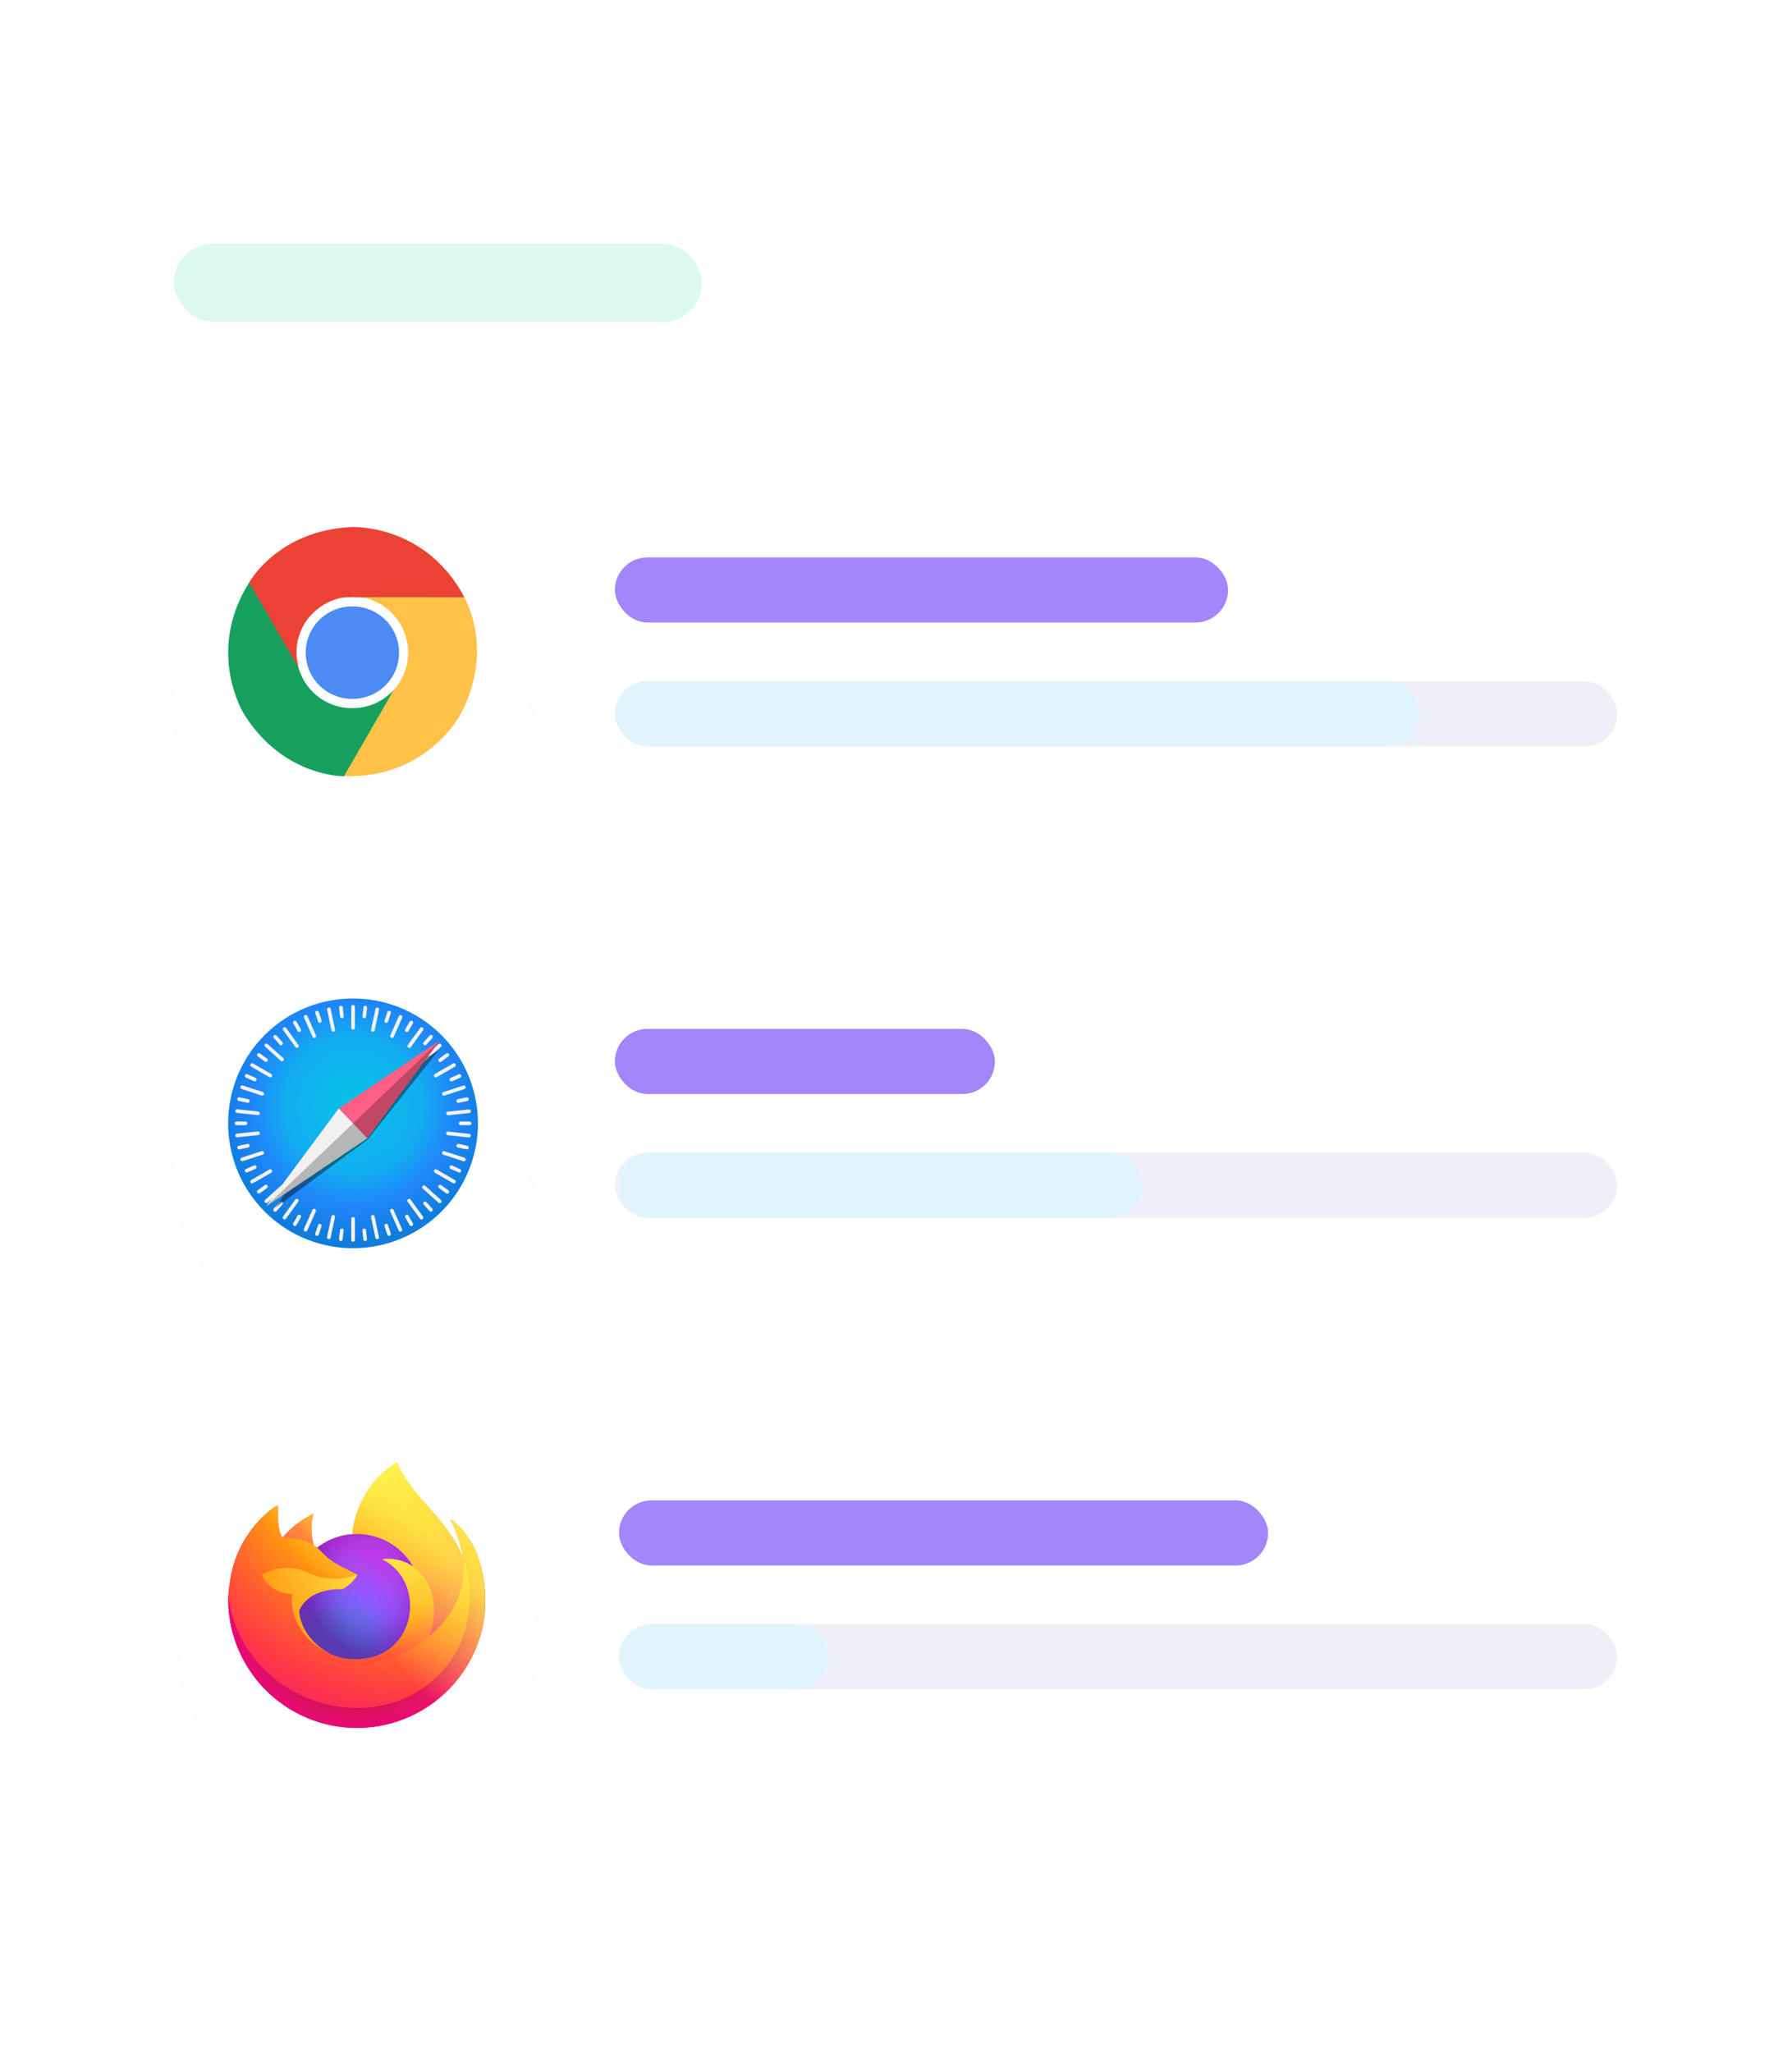 <svg xmlns="http://www.w3.org/2000/svg" width='100%' height='100%' fill="none" viewBox="0 0 207 237">
  <rect width="206.39" height="236.754" fill="#fff" rx="28.526"/>
  <rect width="115.793" height="7.524" x="71.027" y="78.666" fill="#EFF0F7" rx="3.762"/>
  <rect width="92.983" height="7.524" x="71.027" y="78.666" fill="#E0F4FD" rx="3.762"/>
  <rect width="70.832" height="7.524" x="71.027" y="64.371" fill="#A286FA" rx="3.762"/>
  <g filter="url(#a)">
    <ellipse cx="40.782" cy="75.28" fill="red" fill-opacity=".01" rx="21.214" ry="21.206"/>
  </g>
  <ellipse cx="40.782" cy="75.28" fill="#fff" rx="21.214" ry="21.206"/>
  <path fill="#EA4335" d="M40.69 60.863s8.472-.381 12.963 8.13H39.97s-2.585-.084-4.788 3.05c-.635 1.313-1.313 2.668-.55 5.336-1.102-1.863-5.847-10.121-5.847-10.121s3.348-6.056 11.905-6.395Z"/>
  <path fill="#FFC147" d="M53.212 82.475S49.305 90 39.685 89.63l6.843-11.845s1.366-2.195-.247-5.67c-.82-1.206-1.654-2.47-4.347-3.145 2.166-.021 11.692.002 11.692.002s3.572 5.926-.414 13.503Z"/>
  <path fill="#17A05D" d="M28.228 82.533s-4.566-7.146.566-15.289l6.84 11.848s1.217 2.28 5.034 2.621c1.455-.106 2.968-.196 4.898-2.19-1.064 1.885-5.847 10.12-5.847 10.12s-6.92.13-11.491-7.11Z"/>
  <path fill="#17A05D" d="m39.685 89.7 1.924-8.03s2.117-.165 3.89-2.11c-1.1 1.936-5.814 10.14-5.814 10.14Z"/>
  <path fill="#fff" d="M34.243 75.37a6.41 6.41 0 0 1 6.411-6.41 6.41 6.41 0 1 1 0 12.819 6.41 6.41 0 0 1-6.41-6.41Z"/>
  <path fill="#4C8BF4" d="M35.315 75.37a5.337 5.337 0 0 1 5.339-5.336 5.337 5.337 0 1 1 0 10.672 5.337 5.337 0 0 1-5.339-5.336Z"/>
  <path fill="#FFC147" d="m53.628 68.971-7.926 2.323s-1.196-1.753-3.767-2.324c2.228-.008 11.693.001 11.693.001Z"/>
  <path fill="#EA4335" d="M34.476 77.09c-1.114-1.928-5.692-9.833-5.692-9.833l5.872 5.806s-.604 1.24-.375 3.013l.195 1.014Z"/>
  <rect width="115.793" height="7.524" x="71.027" y="133.115" fill="#EFF0F7" rx="3.762"/>
  <rect width="60.497" height="7.524" x="71.501" y="133.115" fill="#E0F4FD" rx="3.762"/>
  <rect width="43.9" height="7.524" x="71.027" y="118.82" fill="#A286FA" rx="3.762"/>
  <g filter="url(#b)">
    <ellipse cx="40.782" cy="129.729" fill="red" fill-opacity=".01" rx="21.214" ry="21.206"/>
  </g>
  <ellipse cx="40.782" cy="129.729" fill="#fff" rx="21.214" ry="21.206"/>
  <path fill="url(#c)" d="M55.207 129.729c0 3.825-1.52 7.493-4.225 10.197a14.429 14.429 0 0 1-20.4 0 14.417 14.417 0 0 1 10.2-24.616c3.826 0 7.495 1.519 10.2 4.223a14.416 14.416 0 0 1 4.225 10.196Z"/>
  <path fill="#F4F2F3" d="M40.782 116.062a.21.21 0 0 0-.21.21v2.425a.21.21 0 1 0 .42 0v-2.425a.21.21 0 0 0-.21-.21Zm-1.376.086a.21.21 0 0 0-.23.232l.106 1.014a.21.21 0 0 0 .23.187.21.21 0 0 0 .188-.231l-.106-1.014a.211.211 0 0 0-.188-.188Zm2.761.001a.21.21 0 0 0-.188.188l-.107 1.014a.21.21 0 0 0 .187.231.209.209 0 0 0 .232-.187l.106-1.014a.21.21 0 0 0-.23-.232Zm-4.174.204a.21.21 0 0 0-.205.254l.502 2.372a.21.21 0 1 0 .412-.087l-.502-2.372a.21.21 0 0 0-.207-.167Zm5.588.002a.21.21 0 0 0-.207.167l-.505 2.372a.21.21 0 0 0 .163.249.21.21 0 0 0 .249-.162l.504-2.372a.21.21 0 0 0-.204-.254Zm-6.937.379a.21.21 0 0 0-.218.274l.315.97a.21.21 0 0 0 .265.135.21.21 0 0 0 .135-.265l-.315-.97a.21.21 0 0 0-.182-.145v.001Zm8.278 0a.21.21 0 0 0-.182.145l-.316.97a.21.21 0 1 0 .4.13l.316-.97a.21.21 0 0 0-.218-.275Zm-9.612.487a.217.217 0 0 0-.082.019.21.21 0 0 0-.106.277l.985 2.216c.047.107.171.154.277.107a.21.21 0 0 0 .107-.278l-.985-2.216a.212.212 0 0 0-.196-.125Zm10.96.008a.21.21 0 0 0-.195.125l-.989 2.214a.21.21 0 1 0 .384.172l.989-2.215a.21.21 0 0 0-.188-.296Zm-12.198.647a.21.21 0 0 0-.197.315l.51.884a.21.21 0 1 0 .364-.211l-.51-.883a.211.211 0 0 0-.167-.105Zm13.42 0a.21.21 0 0 0-.167.105l-.51.883a.21.21 0 0 0 .364.211l.51-.884a.21.21 0 0 0-.197-.315Zm-14.622.75a.21.21 0 0 0-.163.334l1.424 1.962a.21.21 0 0 0 .294.047.209.209 0 0 0 .047-.293l-1.425-1.963a.21.21 0 0 0-.177-.087Zm15.84.011a.207.207 0 0 0-.178.086l-1.427 1.961a.21.21 0 1 0 .34.248l1.427-1.961a.21.21 0 0 0-.163-.334Zm-16.915.89a.21.21 0 0 0-.167.351l.682.758a.21.21 0 0 0 .313-.282l-.683-.758a.211.211 0 0 0-.145-.069Zm17.975.001a.208.208 0 0 0-.145.07l-.683.758a.21.21 0 1 0 .313.281l.683-.758a.21.21 0 0 0-.168-.351Zm-19.005.988a.21.21 0 0 0-.13.366l1.803 1.623c.087.077.22.07.297-.016a.21.21 0 0 0-.015-.297l-1.803-1.622a.209.209 0 0 0-.152-.054Zm20.04.007a.209.209 0 0 0-.152.054l-1.804 1.621a.21.21 0 1 0 .282.312l1.804-1.621a.21.21 0 0 0-.13-.366Zm-20.896 1.094a.21.21 0 0 0-.13.38l.824.6a.21.21 0 0 0 .247-.341l-.825-.599a.204.204 0 0 0-.116-.04Zm21.752.007a.22.22 0 0 0-.117.04l-.825.599a.21.21 0 0 0 .247.341l.826-.599a.21.21 0 0 0-.131-.381Zm-22.553 1.167a.208.208 0 0 0-.167.105.21.21 0 0 0 .077.287l2.1 1.212a.21.21 0 0 0 .288-.077.21.21 0 0 0-.077-.287l-2.101-1.212a.207.207 0 0 0-.12-.028Zm23.348 0a.207.207 0 0 0-.12.028l-2.101 1.212a.21.21 0 1 0 .21.364l2.101-1.212a.21.21 0 0 0-.09-.392Zm-23.953 1.252a.21.21 0 0 0-.09.402l.932.416a.21.21 0 1 0 .172-.384l-.933-.416a.198.198 0 0 0-.081-.018Zm24.562.008a.218.218 0 0 0-.082.019l-.932.414a.21.21 0 0 0 .171.385l.932-.415a.21.21 0 0 0-.09-.403Zm-25.101 1.3a.21.21 0 0 0-.048.409l2.307.752a.21.21 0 1 0 .13-.4l-2.306-.751a.217.217 0 0 0-.083-.01Zm25.64.009a.184.184 0 0 0-.084.01l-2.307.749a.21.21 0 0 0-.135.265.21.21 0 0 0 .265.135l2.307-.75a.21.21 0 0 0-.047-.409Zm-25.976 1.364a.21.21 0 0 0-.046.416l.999.212a.21.21 0 1 0 .087-.411l-.998-.212a.206.206 0 0 0-.042-.005Zm26.309.002a.207.207 0 0 0-.043.005l-.998.212a.21.21 0 1 0 .087.411l.998-.212a.21.21 0 0 0 .163-.249.21.21 0 0 0-.207-.167Zm-26.564 1.38a.209.209 0 0 0-.188.187.21.21 0 0 0 .187.231l2.412.255a.21.21 0 1 0 .044-.418l-2.412-.255a.153.153 0 0 0-.043 0Zm26.82.018a.153.153 0 0 0-.043 0l-2.413.252a.21.21 0 0 0 .044.418l2.413-.252a.21.21 0 0 0-.001-.418Zm-26.86 1.396a.21.21 0 1 0 0 .42h1.02a.21.21 0 1 0 0-.42h-1.02Zm25.878 0a.21.21 0 1 0 0 .42h1.02a.21.21 0 1 0 0-.42h-1.02Zm-23.385 1.146a.152.152 0 0 0-.043 0l-2.413.251a.21.21 0 0 0 .044.419l2.412-.252a.21.21 0 0 0 0-.418Zm21.91.014a.21.21 0 0 0 0 .419l2.412.255a.21.21 0 1 0 .044-.418l-2.412-.255a.153.153 0 0 0-.043 0v-.001Zm-23.113 1.421a.205.205 0 0 0-.043.004l-.998.212a.21.21 0 1 0 .088.412l.998-.212a.21.21 0 0 0-.045-.416Zm24.318.002a.21.21 0 0 0-.046.416l.999.212a.21.21 0 1 0 .087-.412l-.998-.212a.204.204 0 0 0-.042-.004Zm-22.637.828a.184.184 0 0 0-.083.01l-2.307.749a.21.21 0 0 0-.135.265.21.21 0 0 0 .265.135l2.307-.75a.21.21 0 0 0-.047-.409Zm20.954.007a.21.21 0 0 0-.047.41l2.306.751a.21.21 0 1 0 .13-.4l-2.306-.751a.217.217 0 0 0-.083-.01Zm-21.835 1.635a.198.198 0 0 0-.081.018l-.933.415a.21.21 0 0 0-.106.277c.047.107.171.154.277.107l.933-.415a.21.21 0 0 0 .106-.277.21.21 0 0 0-.196-.125Zm22.714.008a.21.21 0 0 0-.09.402l.932.416a.21.21 0 0 0 .172-.384l-.932-.416a.198.198 0 0 0-.082-.018Zm-20.899.455a.208.208 0 0 0-.12.028l-2.1 1.213a.21.21 0 1 0 .21.364l2.1-1.213a.21.21 0 0 0-.09-.392Zm19.087 0a.21.21 0 0 0-.09.392l2.1 1.213a.21.21 0 1 0 .211-.364l-2.1-1.213a.215.215 0 0 0-.12-.028Zm-19.61 1.78a.204.204 0 0 0-.117.04l-.826.599a.21.21 0 1 0 .247.34l.826-.599a.209.209 0 0 0 .047-.293.208.208 0 0 0-.178-.087Zm20.13.007a.208.208 0 0 0-.178.087.209.209 0 0 0 .046.293l.826.6a.21.21 0 0 0 .247-.34l-.825-.6a.204.204 0 0 0-.117-.04Zm-18.26.072a.21.21 0 0 0-.152.054l-1.804 1.621a.21.21 0 1 0 .281.313l1.804-1.621a.21.21 0 0 0 .016-.297.212.212 0 0 0-.145-.07Zm16.389.006a.208.208 0 0 0-.146.07.21.21 0 0 0 .016.297l1.803 1.622a.21.21 0 0 0 .297-.016.209.209 0 0 0-.016-.296l-1.803-1.623a.209.209 0 0 0-.151-.054Zm-14.677 1.54a.21.21 0 0 0-.178.087l-1.427 1.961a.21.21 0 1 0 .34.247l1.427-1.961a.209.209 0 0 0-.046-.293.213.213 0 0 0-.116-.041Zm12.958.009a.21.21 0 0 0-.163.334l1.425 1.963a.21.21 0 0 0 .293.046.209.209 0 0 0 .047-.293l-1.424-1.963a.21.21 0 0 0-.178-.087Zm-14.8.303a.211.211 0 0 0-.146.069l-.683.758a.21.21 0 0 0 .313.282l.683-.758a.21.21 0 0 0-.168-.351Zm16.653.001a.21.21 0 0 0-.167.351l.682.758a.21.21 0 1 0 .313-.281l-.683-.759a.211.211 0 0 0-.145-.069Zm-12.819.841a.21.21 0 0 0-.196.125l-.988 2.214a.21.21 0 1 0 .384.171l.989-2.214a.21.21 0 0 0-.189-.296Zm8.972.006a.21.21 0 0 0-.188.296l.985 2.216c.047.106.171.154.278.106a.21.21 0 0 0 .106-.277l-.985-2.216a.209.209 0 0 0-.196-.125Zm-10.708.679a.207.207 0 0 0-.168.104l-.51.884a.21.21 0 1 0 .364.21l.51-.883a.21.21 0 0 0-.196-.315Zm12.458 0a.21.21 0 0 0-.197.315l.51.883a.21.21 0 1 0 .365-.21l-.51-.884a.207.207 0 0 0-.168-.104Zm-8.521.031a.21.21 0 0 0-.207.167l-.504 2.372a.21.21 0 0 0 .162.249.21.21 0 0 0 .25-.162l.503-2.372a.21.21 0 0 0-.204-.254Zm4.576.002a.21.21 0 0 0-.205.253l.503 2.373a.21.21 0 1 0 .412-.087l-.503-2.373a.21.21 0 0 0-.207-.166Zm-2.284.239a.21.21 0 0 0-.21.21v2.425c0 .117.093.21.21.21a.21.21 0 0 0 .21-.21v-2.425a.21.21 0 0 0-.21-.21Zm-3.86.784a.21.21 0 0 0-.183.144l-.315.97a.21.21 0 1 0 .4.13l.315-.97a.21.21 0 0 0-.218-.274Zm7.719 0a.21.21 0 0 0-.218.275l.315.97a.21.21 0 1 0 .4-.13l-.315-.97a.21.21 0 0 0-.182-.145Zm-5.18.54a.21.21 0 0 0-.188.188l-.107 1.014a.21.21 0 0 0 .188.231.21.21 0 0 0 .23-.187l.107-1.014a.21.21 0 0 0-.23-.232Zm2.633.001a.21.21 0 0 0-.23.232l.105 1.014a.21.21 0 0 0 .231.187.21.21 0 0 0 .188-.231l-.106-1.014a.211.211 0 0 0-.188-.188Z"/>
  <g filter="url(#d)" opacity=".409">
    <path fill="#000" d="m50.64 121.32-11.507 6.683-7.276 11.449 10.644-7.88 8.139-10.252Z"/>
  </g>
  <path fill="#FF5F85" d="m42.43 131.455-3.298-3.453 11.7-7.867-8.402 11.32Z"/>
  <path fill="#F1F1F1" d="m42.43 131.456-3.298-3.453-8.402 11.32 11.7-7.867Z"/>
  <path fill="#000" d="m30.73 139.324 11.7-7.868 8.401-11.32-20.102 19.188Z" opacity=".243"/>
  <rect width="115.324" height="7.524" x="71.496" y="187.564" fill="#EFF0F7" rx="3.762"/>
  <rect width="24.156" height="7.524" x="71.5" y="187.564" fill="#E0F4FD" rx="3.762"/>
  <rect width="74.982" height="7.524" x="71.5" y="173.27" fill="#A286FA" rx="3.762"/>
  <g filter="url(#e)">
    <ellipse cx="41.256" cy="184.178" fill="red" fill-opacity=".01" rx="21.214" ry="21.206"/>
  </g>
  <ellipse cx="40.782" cy="184.178" fill="#fff" rx="21.214" ry="21.206"/>
  <path fill="url(#f)" d="M54.982 179.199c-.652-1.556-1.956-3.232-2.984-3.757a15.439 15.439 0 0 1 1.508 4.505v.027c-1.676-4.191-4.526-5.877-6.854-9.558a11.622 11.622 0 0 1-.352-.567c-.066-.115-.115-.215-.165-.307a2.687 2.687 0 0 1-.231-.615.034.034 0 0 0-.022-.013.05.05 0 0 0-.039 0v.007c0 .008-.011 0-.011 0v-.007c-3.728 2.185-4.997 6.233-5.112 8.253a7.443 7.443 0 0 0-4.092 1.58 4.64 4.64 0 0 0-.384-.292 6.883 6.883 0 0 1-.038-3.641 11.006 11.006 0 0 0-3.582 2.767c-.595-.743-.552-3.204-.518-3.718a2.618 2.618 0 0 0-.498.261 10.82 10.82 0 0 0-1.458 1.245 13.034 13.034 0 0 0-1.38 1.668 12.547 12.547 0 0 0-1.994 4.501l-.027.103c-.027.127-.13.782-.146.92v.039a14.127 14.127 0 0 0-.238 2.047v.076a14.866 14.866 0 0 0 29.51 2.515c.028-.191.047-.383.07-.575a15.275 15.275 0 0 0-.96-7.464h-.003Zm-17.13 11.627c.068.039.133.077.202.104l.012.008a6.026 6.026 0 0 1-.211-.115l-.004.003Zm15.657-10.856v-.012.016-.004Z"/>
  <path fill="url(#g)" d="M54.981 179.199c-.652-1.556-1.956-3.231-2.983-3.757a15.441 15.441 0 0 1 1.507 4.505v.031a13.45 13.45 0 0 1-.46 10.028c-1.703 3.654-5.83 7.399-12.284 7.215-6.972-.192-13.116-5.367-14.266-12.145-.207-1.073 0-1.61.107-2.48a11.068 11.068 0 0 0-.238 2.047v.077a14.865 14.865 0 0 0 29.51 2.514c.027-.191.047-.383.07-.575a15.275 15.275 0 0 0-.96-7.464l-.003.004Z"/>
  <path fill="url(#h)" d="M54.981 179.199c-.652-1.556-1.956-3.231-2.983-3.757a15.441 15.441 0 0 1 1.507 4.505v.031a13.45 13.45 0 0 1-.46 10.028c-1.703 3.654-5.83 7.399-12.284 7.215-6.972-.192-13.116-5.367-14.266-12.145-.207-1.073 0-1.61.107-2.48a11.068 11.068 0 0 0-.238 2.047v.077a14.865 14.865 0 0 0 29.51 2.514c.027-.191.047-.383.07-.575a15.275 15.275 0 0 0-.96-7.464l-.003.004Z"/>
  <path fill="url(#i)" d="M47.755 180.943c.038.023.061.046.092.069a8.084 8.084 0 0 0-1.38-1.802c-4.618-4.616-1.209-10.013-.633-10.285v-.012c-3.728 2.185-4.997 6.233-5.112 8.254.172-.012.345-.023.521-.023a7.502 7.502 0 0 1 6.512 3.795v.004Z"/>
  <path fill="url(#j)" d="M41.255 181.871c-.027.364-1.331 1.64-1.791 1.64-4.227 0-4.91 2.554-4.91 2.554.185 2.154 1.688 3.925 3.498 4.868l.253.115c.146.064.292.124.438.18a6.61 6.61 0 0 0 1.932.376c7.41.345 8.844-8.856 3.498-11.528a5.134 5.134 0 0 1 3.582.875 7.495 7.495 0 0 0-7.034-3.777 7.443 7.443 0 0 0-4.092 1.58c.23.192.484.445 1.024.977 1.009.997 3.594 2.021 3.605 2.147l-.004-.007Z"/>
  <path fill="url(#k)" d="M41.255 181.871c-.027.364-1.331 1.64-1.791 1.64-4.227 0-4.91 2.554-4.91 2.554.185 2.154 1.688 3.925 3.498 4.868l.253.115c.146.064.292.124.438.18a6.61 6.61 0 0 0 1.932.376c7.41.345 8.844-8.856 3.498-11.528a5.134 5.134 0 0 1 3.582.875 7.495 7.495 0 0 0-7.034-3.777 7.443 7.443 0 0 0-4.092 1.58c.23.192.484.445 1.024.977 1.009.997 3.594 2.021 3.605 2.147l-.004-.007Z"/>
  <path fill="url(#l)" d="M35.94 178.252c.114.077.218.142.306.203a6.886 6.886 0 0 1-.038-3.642 11.023 11.023 0 0 0-3.582 2.768c.077 0 2.224-.038 3.313.667v.004Z"/>
  <path fill="url(#m)" d="M26.498 185.077c1.15 6.774 7.286 11.949 14.266 12.144 6.454.184 10.577-3.565 12.28-7.214a13.452 13.452 0 0 0 .46-10.029v-.031l.008.027c.521 3.443-1.228 6.774-3.966 9.028l-.011.019c-5.331 4.344-10.432 2.623-11.467 1.917a2.508 2.508 0 0 1-.219-.107c-3.106-1.484-4.395-4.317-4.118-6.747a3.815 3.815 0 0 1-3.521-2.212 5.604 5.604 0 0 1 5.465-.219 7.402 7.402 0 0 0 5.576.219c-.008-.123-2.592-1.15-3.605-2.147-.537-.529-.79-.782-1.02-.974a6.872 6.872 0 0 0-.69-.494c-1.082-.706-3.237-.667-3.31-.667h-.008c-.586-.744-.548-3.205-.514-3.719a2.618 2.618 0 0 0-.498.261c-.522.372-1.01.791-1.457 1.25a12.94 12.94 0 0 0-1.392 1.663 12.547 12.547 0 0 0-1.995 4.501c-.007.031-.537 2.338-.276 3.534l.012-.003Z"/>
  <path fill="url(#n)" d="M46.47 179.211a8.079 8.079 0 0 1 1.381 1.801c.077.066.154.127.223.184 3.374 3.106 1.61 7.495 1.476 7.809 2.735-2.254 4.487-5.585 3.962-9.028-1.688-4.19-4.533-5.876-6.865-9.557-.115-.184-.23-.372-.345-.567-.065-.115-.115-.215-.165-.307a2.7 2.7 0 0 1-.235-.619.034.034 0 0 0-.022-.013.05.05 0 0 0-.038 0v.007c0 .008-.012 0-.012 0-.575.276-3.988 5.674.637 10.29h.004Z"/>
  <path fill="url(#o)" d="M48.07 181.197a2.625 2.625 0 0 0-.223-.184l-.092-.069a5.133 5.133 0 0 0-3.585-.871c5.346 2.676 3.911 11.884-3.498 11.532a6.616 6.616 0 0 1-1.929-.372 5.323 5.323 0 0 1-.437-.176l-.25-.115h.012c1.036.705 6.136 2.43 11.474-1.917l.008-.016c.134-.306 1.899-4.703-1.472-7.805l-.008-.007Z"/>
  <path fill="url(#p)" d="M34.551 186.065s.69-2.553 4.909-2.553c.46 0 1.764-1.277 1.795-1.649a7.398 7.398 0 0 1-5.584-.215 5.611 5.611 0 0 0-5.465.219 3.814 3.814 0 0 0 3.528 2.208c-.28 2.431 1.005 5.264 4.115 6.747.07.039.135.069.204.104-1.814-.939-3.314-2.711-3.502-4.869v.008Z"/>
  <path fill="url(#q)" d="M54.981 179.2c-.652-1.556-1.956-3.232-2.984-3.757a15.439 15.439 0 0 1 1.508 4.505v.027c-1.676-4.191-4.526-5.877-6.854-9.558a11.622 11.622 0 0 1-.353-.567c-.065-.115-.114-.215-.164-.307a2.687 2.687 0 0 1-.231-.615.034.034 0 0 0-.023-.013.051.051 0 0 0-.038 0v.007c0 .008-.011 0-.011 0v-.007c-3.728 2.185-4.997 6.233-5.112 8.253.172-.011.345-.023.521-.023a7.5 7.5 0 0 1 6.512 3.796 5.132 5.132 0 0 0-3.582-.867c5.346 2.676 3.912 11.884-3.498 11.532a6.608 6.608 0 0 1-1.932-.372 5.003 5.003 0 0 1-.438-.177l-.253-.115h.012a5.679 5.679 0 0 1-.211-.107c.069.038.134.077.203.104-1.814-.94-3.313-2.711-3.501-4.869 0 0 .69-2.549 4.909-2.549.46 0 1.764-1.277 1.794-1.649-.007-.115-2.592-1.15-3.604-2.139-.537-.537-.794-.786-1.02-.978a4.611 4.611 0 0 0-.384-.291 6.886 6.886 0 0 1-.038-3.642 11.01 11.01 0 0 0-3.582 2.768c-.595-.744-.553-3.205-.518-3.719-.175.07-.342.157-.499.261-.521.372-1.009.789-1.457 1.246a12.966 12.966 0 0 0-1.38 1.668 12.543 12.543 0 0 0-1.995 4.5l-.03.096a29.62 29.62 0 0 0-.173.936 17.294 17.294 0 0 0-.219 2.07v.076a14.857 14.857 0 0 0 3.925 10.036 14.87 14.87 0 0 0 20.019 1.706 14.858 14.858 0 0 0 5.567-9.227c.027-.191.046-.383.069-.575a15.275 15.275 0 0 0-.959-7.464h.004Zm-1.477.767v.011-.011Z"/>
  <rect width="60.999" height="9.028" x="20.082" y="28.142" fill="#DBF9EF" rx="4.514"/>
  <defs>
    <radialGradient id="c" cx="0" cy="0" r="1" gradientTransform="matrix(15.652 0 0 15.646 40.847 127.627)" gradientUnits="userSpaceOnUse">
      <stop stop-color="#06C2E7"/>
      <stop offset=".25" stop-color="#0DB8EC"/>
      <stop offset=".5" stop-color="#12AEF1"/>
      <stop offset=".75" stop-color="#1F86F9"/>
      <stop offset="1" stop-color="#107DDD"/>
    </radialGradient>
    <radialGradient id="g" cx="0" cy="0" r="1" gradientTransform="matrix(30.986 0 0 30.974 52.37 172.318)" gradientUnits="userSpaceOnUse">
      <stop offset=".129" stop-color="#FFBD4F"/>
      <stop offset=".186" stop-color="#FFAC31"/>
      <stop offset=".247" stop-color="#FF9D17"/>
      <stop offset=".283" stop-color="#FF980E"/>
      <stop offset=".403" stop-color="#FF563B"/>
      <stop offset=".467" stop-color="#FF3750"/>
      <stop offset=".71" stop-color="#F5156C"/>
      <stop offset=".782" stop-color="#EB0878"/>
      <stop offset=".86" stop-color="#E50080"/>
    </radialGradient>
    <radialGradient id="h" cx="0" cy="0" r="1" gradientTransform="matrix(30.986 0 0 30.974 41.048 184.981)" gradientUnits="userSpaceOnUse">
      <stop offset=".3" stop-color="#960E18"/>
      <stop offset=".351" stop-color="#B11927" stop-opacity=".74"/>
      <stop offset=".435" stop-color="#DB293D" stop-opacity=".343"/>
      <stop offset=".497" stop-color="#F5334B" stop-opacity=".094"/>
      <stop offset=".53" stop-color="#FF3750" stop-opacity="0"/>
    </radialGradient>
    <radialGradient id="i" cx="0" cy="0" r="1" gradientTransform="matrix(22.448 0 0 22.439 44.783 165.288)" gradientUnits="userSpaceOnUse">
      <stop offset=".132" stop-color="#FFF44F"/>
      <stop offset=".252" stop-color="#FFDC3E"/>
      <stop offset=".506" stop-color="#FF9D12"/>
      <stop offset=".526" stop-color="#FF980E"/>
    </radialGradient>
    <radialGradient id="j" cx="0" cy="0" r="1" gradientTransform="matrix(14.754 0 0 14.748 37.62 193.071)" gradientUnits="userSpaceOnUse">
      <stop offset=".353" stop-color="#3A8EE6"/>
      <stop offset=".472" stop-color="#5C79F0"/>
      <stop offset=".669" stop-color="#9059FF"/>
      <stop offset="1" stop-color="#C139E6"/>
    </radialGradient>
    <radialGradient id="k" cx="0" cy="0" r="1" gradientTransform="matrix(7.603 -1.838 2.151 8.899 42.74 182.442)" gradientUnits="userSpaceOnUse">
      <stop offset=".206" stop-color="#9059FF" stop-opacity="0"/>
      <stop offset=".278" stop-color="#8C4FF3" stop-opacity=".064"/>
      <stop offset=".747" stop-color="#7716A8" stop-opacity=".45"/>
      <stop offset=".975" stop-color="#6E008B" stop-opacity=".6"/>
    </radialGradient>
    <radialGradient id="l" cx="0" cy="0" r="1" gradientTransform="matrix(10.614 0 0 10.61 40.656 171.05)" gradientUnits="userSpaceOnUse">
      <stop stop-color="#FFE226"/>
      <stop offset=".121" stop-color="#FFDB27"/>
      <stop offset=".295" stop-color="#FFC82A"/>
      <stop offset=".502" stop-color="#FFA930"/>
      <stop offset=".732" stop-color="#FF7E37"/>
      <stop offset=".792" stop-color="#FF7139"/>
    </radialGradient>
    <radialGradient id="m" cx="0" cy="0" r="1" gradientTransform="matrix(45.284 0 0 45.267 48.999 164.321)" gradientUnits="userSpaceOnUse">
      <stop offset=".113" stop-color="#FFF44F"/>
      <stop offset=".456" stop-color="#FF980E"/>
      <stop offset=".622" stop-color="#FF5634"/>
      <stop offset=".716" stop-color="#FF3647"/>
      <stop offset=".904" stop-color="#E31587"/>
    </radialGradient>
    <radialGradient id="n" cx="0" cy="0" r="1" gradientTransform="matrix(3.483 32.994 -21.662 2.287 45.181 166.838)" gradientUnits="userSpaceOnUse">
      <stop stop-color="#FFF44F"/>
      <stop offset=".06" stop-color="#FFE847"/>
      <stop offset=".168" stop-color="#FFC830"/>
      <stop offset=".304" stop-color="#FF980E"/>
      <stop offset=".356" stop-color="#FF8B16"/>
      <stop offset=".455" stop-color="#FF672A"/>
      <stop offset=".57" stop-color="#FF3647"/>
      <stop offset=".737" stop-color="#E31587"/>
    </radialGradient>
    <radialGradient id="o" cx="0" cy="0" r="1" gradientTransform="matrix(28.272 0 0 28.261 40.406 174.98)" gradientUnits="userSpaceOnUse">
      <stop offset=".137" stop-color="#FFF44F"/>
      <stop offset=".48" stop-color="#FF980E"/>
      <stop offset=".592" stop-color="#FF5634"/>
      <stop offset=".655" stop-color="#FF3647"/>
      <stop offset=".904" stop-color="#E31587"/>
    </radialGradient>
    <radialGradient id="p" cx="0" cy="0" r="1" gradientTransform="matrix(30.943 0 0 30.932 47.869 176.634)" gradientUnits="userSpaceOnUse">
      <stop offset=".094" stop-color="#FFF44F"/>
      <stop offset=".231" stop-color="#FFE141"/>
      <stop offset=".509" stop-color="#FFAF1E"/>
      <stop offset=".626" stop-color="#FF980E"/>
    </radialGradient>
    <filter id="a" width="71.74" height="71.724" x="4.912" y="43.928" color-interpolation-filters="sRGB" filterUnits="userSpaceOnUse">
      <feFlood flood-opacity="0" result="BackgroundImageFix"/>
      <feColorMatrix in="SourceAlpha" result="hardAlpha" values="0 0 0 0 0 0 0 0 0 0 0 0 0 0 0 0 0 0 127 0"/>
      <feOffset dy="4.51"/>
      <feGaussianBlur stdDeviation="7.328"/>
      <feColorMatrix values="0 0 0 0 0.042 0 0 0 0 0.039 0 0 0 0 0.199 0 0 0 0.07 0"/>
      <feBlend in2="BackgroundImageFix" result="effect1_dropShadow_1396_36631"/>
      <feBlend in="SourceGraphic" in2="effect1_dropShadow_1396_36631" result="shape"/>
    </filter>
    <filter id="b" width="71.74" height="71.724" x="4.912" y="98.377" color-interpolation-filters="sRGB" filterUnits="userSpaceOnUse">
      <feFlood flood-opacity="0" result="BackgroundImageFix"/>
      <feColorMatrix in="SourceAlpha" result="hardAlpha" values="0 0 0 0 0 0 0 0 0 0 0 0 0 0 0 0 0 0 127 0"/>
      <feOffset dy="4.51"/>
      <feGaussianBlur stdDeviation="7.328"/>
      <feColorMatrix values="0 0 0 0 0.042 0 0 0 0 0.039 0 0 0 0 0.199 0 0 0 0.07 0"/>
      <feBlend in2="BackgroundImageFix" result="effect1_dropShadow_1396_36631"/>
      <feBlend in="SourceGraphic" in2="effect1_dropShadow_1396_36631" result="shape"/>
    </filter>
    <filter id="d" width="19.679" height="19.029" x="31.409" y="120.872" color-interpolation-filters="sRGB" filterUnits="userSpaceOnUse">
      <feFlood flood-opacity="0" result="BackgroundImageFix"/>
      <feBlend in="SourceGraphic" in2="BackgroundImageFix" result="shape"/>
      <feGaussianBlur result="effect1_foregroundBlur_1396_36631" stdDeviation=".224"/>
    </filter>
    <filter id="e" width="71.74" height="71.724" x="5.386" y="152.826" color-interpolation-filters="sRGB" filterUnits="userSpaceOnUse">
      <feFlood flood-opacity="0" result="BackgroundImageFix"/>
      <feColorMatrix in="SourceAlpha" result="hardAlpha" values="0 0 0 0 0 0 0 0 0 0 0 0 0 0 0 0 0 0 127 0"/>
      <feOffset dy="4.51"/>
      <feGaussianBlur stdDeviation="7.328"/>
      <feColorMatrix values="0 0 0 0 0.042 0 0 0 0 0.039 0 0 0 0 0.199 0 0 0 0.07 0"/>
      <feBlend in2="BackgroundImageFix" result="effect1_dropShadow_1396_36631"/>
      <feBlend in="SourceGraphic" in2="effect1_dropShadow_1396_36631" result="shape"/>
    </filter>
    <linearGradient id="f" x1="53.028" x2="27.598" y1="173.661" y2="196.639" gradientUnits="userSpaceOnUse">
      <stop offset=".048" stop-color="#FFF44F"/>
      <stop offset=".111" stop-color="#FFE847"/>
      <stop offset=".225" stop-color="#FFC830"/>
      <stop offset=".368" stop-color="#FF980E"/>
      <stop offset=".401" stop-color="#FF8B16"/>
      <stop offset=".462" stop-color="#FF672A"/>
      <stop offset=".534" stop-color="#FF3647"/>
      <stop offset=".705" stop-color="#E31587"/>
    </linearGradient>
    <linearGradient id="q" x1="52.722" x2="31.058" y1="173.539" y2="193.816" gradientUnits="userSpaceOnUse">
      <stop offset=".167" stop-color="#FFF44F" stop-opacity=".8"/>
      <stop offset=".266" stop-color="#FFF44F" stop-opacity=".634"/>
      <stop offset=".489" stop-color="#FFF44F" stop-opacity=".217"/>
      <stop offset=".6" stop-color="#FFF44F" stop-opacity="0"/>
    </linearGradient>
  </defs>
</svg>
